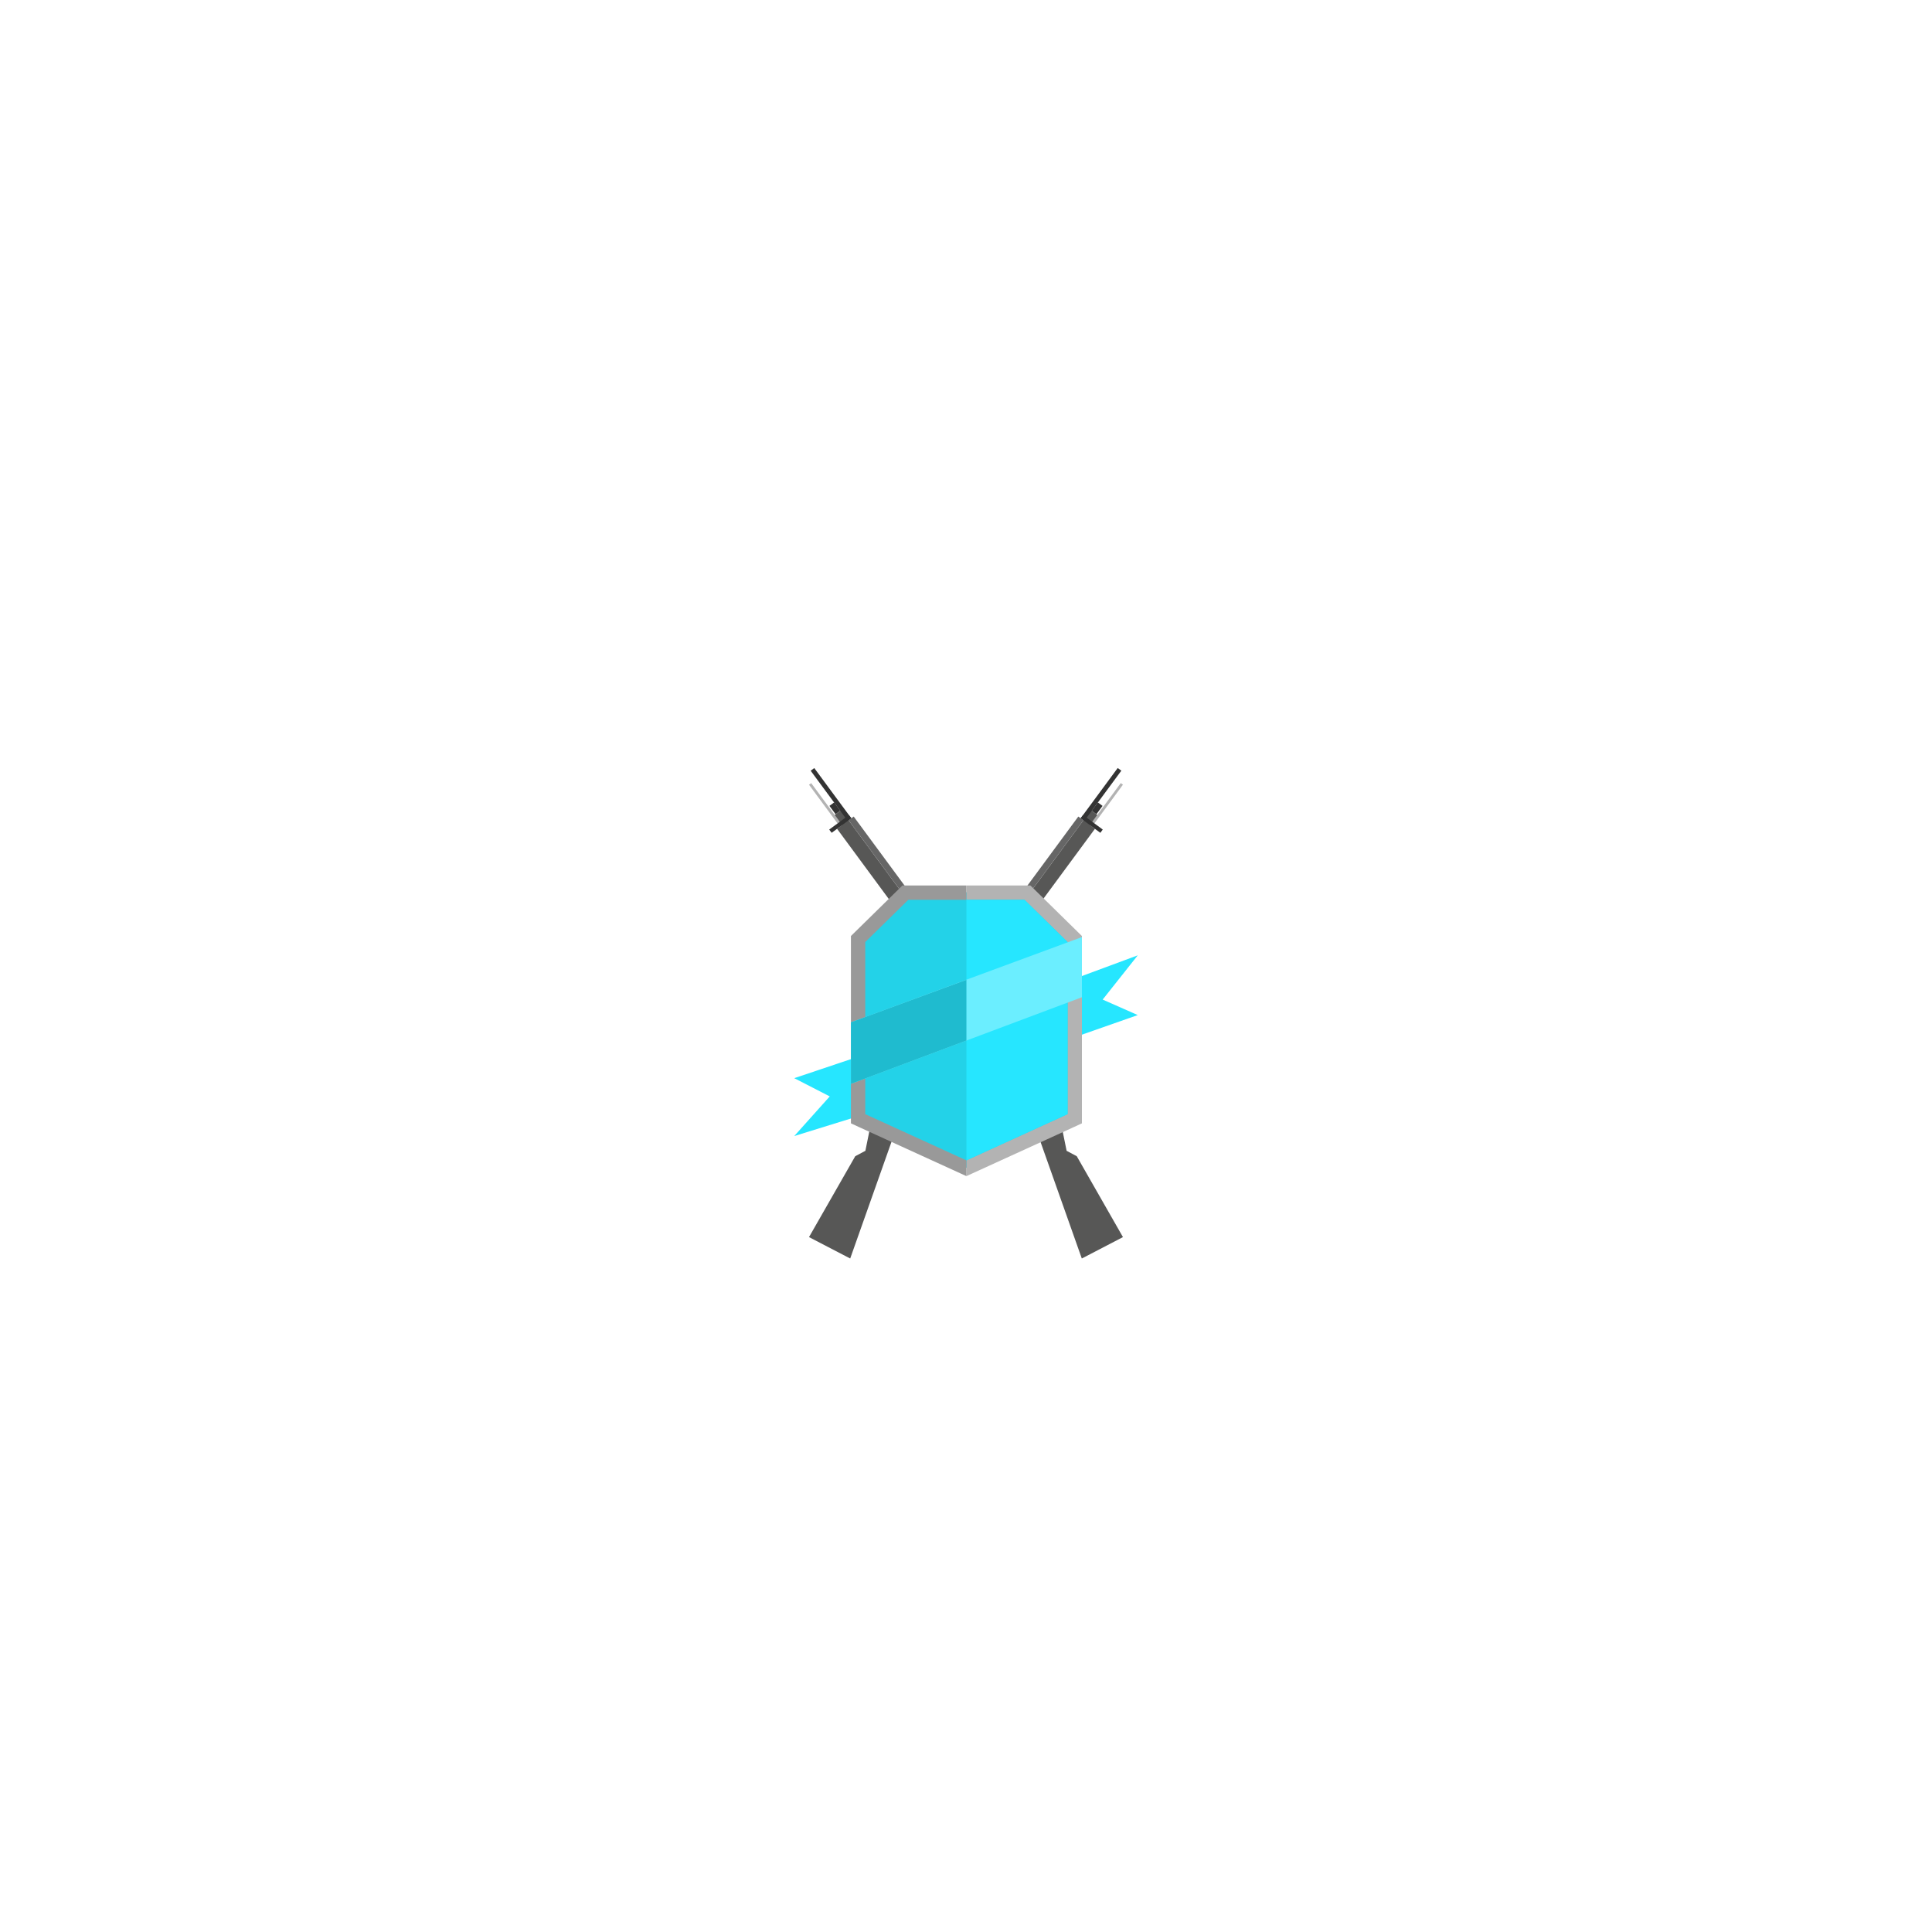 <svg id="Layer_1" data-name="Layer 1" xmlns="http://www.w3.org/2000/svg" viewBox="0 0 500 500"><defs><style>.cls-1{fill:#333;}.cls-2{fill:#b3b3b3;}.cls-3{fill:#575756;}.cls-4{fill:#666;}.cls-5{fill:#26e6ff;}.cls-6{fill:#23d2e8;}.cls-7{fill:#999;}.cls-8{fill:#6beeff;}.cls-9{fill:#1fbbcf;}.cls-10{fill:none;}</style></defs><title>icon-17Artboard 7</title><path class="cls-1" d="M256.68,272.08l.31,4.54L264,291.29l1.68,1,2.15-1.59-2.06-6.22Zm8.62,13.58,1.71,4.58-1.35,1-1.19-.83-1.41-3.1Z"/><rect class="cls-2" x="213.41" y="201.53" width="0.7" height="13.84" transform="translate(-81.99 167.52) rotate(-36.4)"/><rect class="cls-1" x="257.17" y="254.02" width="1.8" height="20.93" transform="translate(-106.6 204.77) rotate(-36.4)"/><polygon class="cls-3" points="290.62 320.16 279.97 325.7 265.29 284.23 254.39 269.44 245.81 254.09 216.63 214.49 217.94 213.53 216.01 210.91 217.69 209.67 273.51 285.39 276.04 297.83 278.66 299.22 290.62 320.16"/><rect class="cls-1" x="257.38" y="261.19" width="0.81" height="13.37" transform="translate(-108.68 205.32) rotate(-36.41)"/><rect class="cls-1" x="244.07" y="253.09" width="6.34" height="1.05" transform="translate(-102.16 195.58) rotate(-36.3)"/><rect class="cls-1" x="215.3" y="207.88" width="1.51" height="2.67" transform="translate(-82.01 169.11) rotate(-36.42)"/><rect class="cls-1" x="214.48" y="197.53" width="1.16" height="16.16" transform="translate(-80.05 167.75) rotate(-36.4)"/><polygon class="cls-1" points="214.6 214.69 215.23 215.53 220.33 211.77 219.7 210.93 214.6 214.69"/><rect class="cls-4" x="234.04" y="207.01" width="1.63" height="49.13" transform="translate(-91.6 184.55) rotate(-36.4)"/><path class="cls-1" d="M234.18,284.48l-2.05,6.22,2.15,1.59,1.68-1L243,276.62l.31-4.54Zm2.77,2.84-1.42,3.1-1.19.83-1.36-1,1.71-4.58Z"/><rect class="cls-2" x="279.32" y="208.1" width="13.84" height="0.7" transform="translate(-51.39 315.19) rotate(-53.61)"/><rect class="cls-1" x="231.46" y="263.59" width="20.93" height="1.8" transform="translate(-114.48 302.6) rotate(-53.66)"/><polygon class="cls-3" points="209.37 320.16 220.03 325.7 234.71 284.23 245.61 269.44 254.18 254.09 283.37 214.49 282.06 213.53 283.99 210.91 282.31 209.67 226.48 285.39 223.96 297.83 221.34 299.22 209.37 320.16"/><rect class="cls-1" x="235.52" y="267.47" width="13.37" height="0.81" transform="translate(-117.14 303.82) rotate(-53.59)"/><rect class="cls-1" x="252.23" y="250.45" width="1.05" height="6.34" transform="translate(-101.36 306.62) rotate(-53.61)"/><rect class="cls-1" x="282.6" y="208.46" width="2.68" height="1.51" transform="translate(-53.01 313.41) rotate(-53.57)"/><polygon class="cls-1" points="290.2 199.45 280.61 212.46 279.67 211.77 289.26 198.76 290.2 199.45"/><rect class="cls-1" x="282.01" y="210.06" width="1.05" height="6.34" transform="translate(-56.97 313.39) rotate(-53.48)"/><rect class="cls-4" x="240.58" y="230.76" width="49.13" height="1.63" transform="translate(-78.59 307.57) rotate(-53.6)"/><polygon class="cls-5" points="223.83 272.89 205.55 279.03 214.74 283.75 205.55 294.01 223.83 288.35 223.83 272.89"/><polygon class="cls-5" points="276.29 269.07 294.45 262.7 285.37 258.69 294.45 247.24 276.29 253.97 276.29 269.07"/><polygon class="cls-6" points="222.16 289.44 222.16 243.38 233.94 230.92 265.82 230.92 278.05 242.93 278.05 289.44 250.02 302.25 222.16 289.44"/><polygon class="cls-2" points="278.89 241.15 267.75 230.22 266.66 229.16 265.15 229.16 250.11 229.16 250.11 232.87 250.11 232.87 265.15 232.87 276.29 243.8 276.29 288.34 250.11 300.3 250.11 300.3 250.11 304.38 251.66 303.67 277.83 291.72 280 290.72 280 288.34 280 243.8 280 242.24 278.89 241.15"/><polygon class="cls-7" points="221.33 241.15 232.47 230.22 233.55 229.16 235.07 229.16 250.1 229.16 250.1 232.87 250.1 232.87 235.07 232.87 223.93 243.8 223.93 288.34 250.1 300.3 250.11 300.3 250.11 304.38 248.56 303.67 222.39 291.72 220.22 290.72 220.22 288.34 220.22 243.8 220.22 242.24 221.33 241.15"/><polygon class="cls-5" points="250.11 232.87 265.15 232.87 276.29 243.8 276.29 288.34 250.11 300.3 250.11 232.87"/><polygon class="cls-8" points="220.22 264.57 220.22 280.5 280 258.08 280 242.51 220.22 264.57"/><polygon class="cls-9" points="220.22 264.57 220.22 280.5 250.11 269.29 250.11 253.57 220.22 264.57"/><ellipse class="cls-10" cx="250" cy="250" rx="112.5" ry="79.01"/></svg>